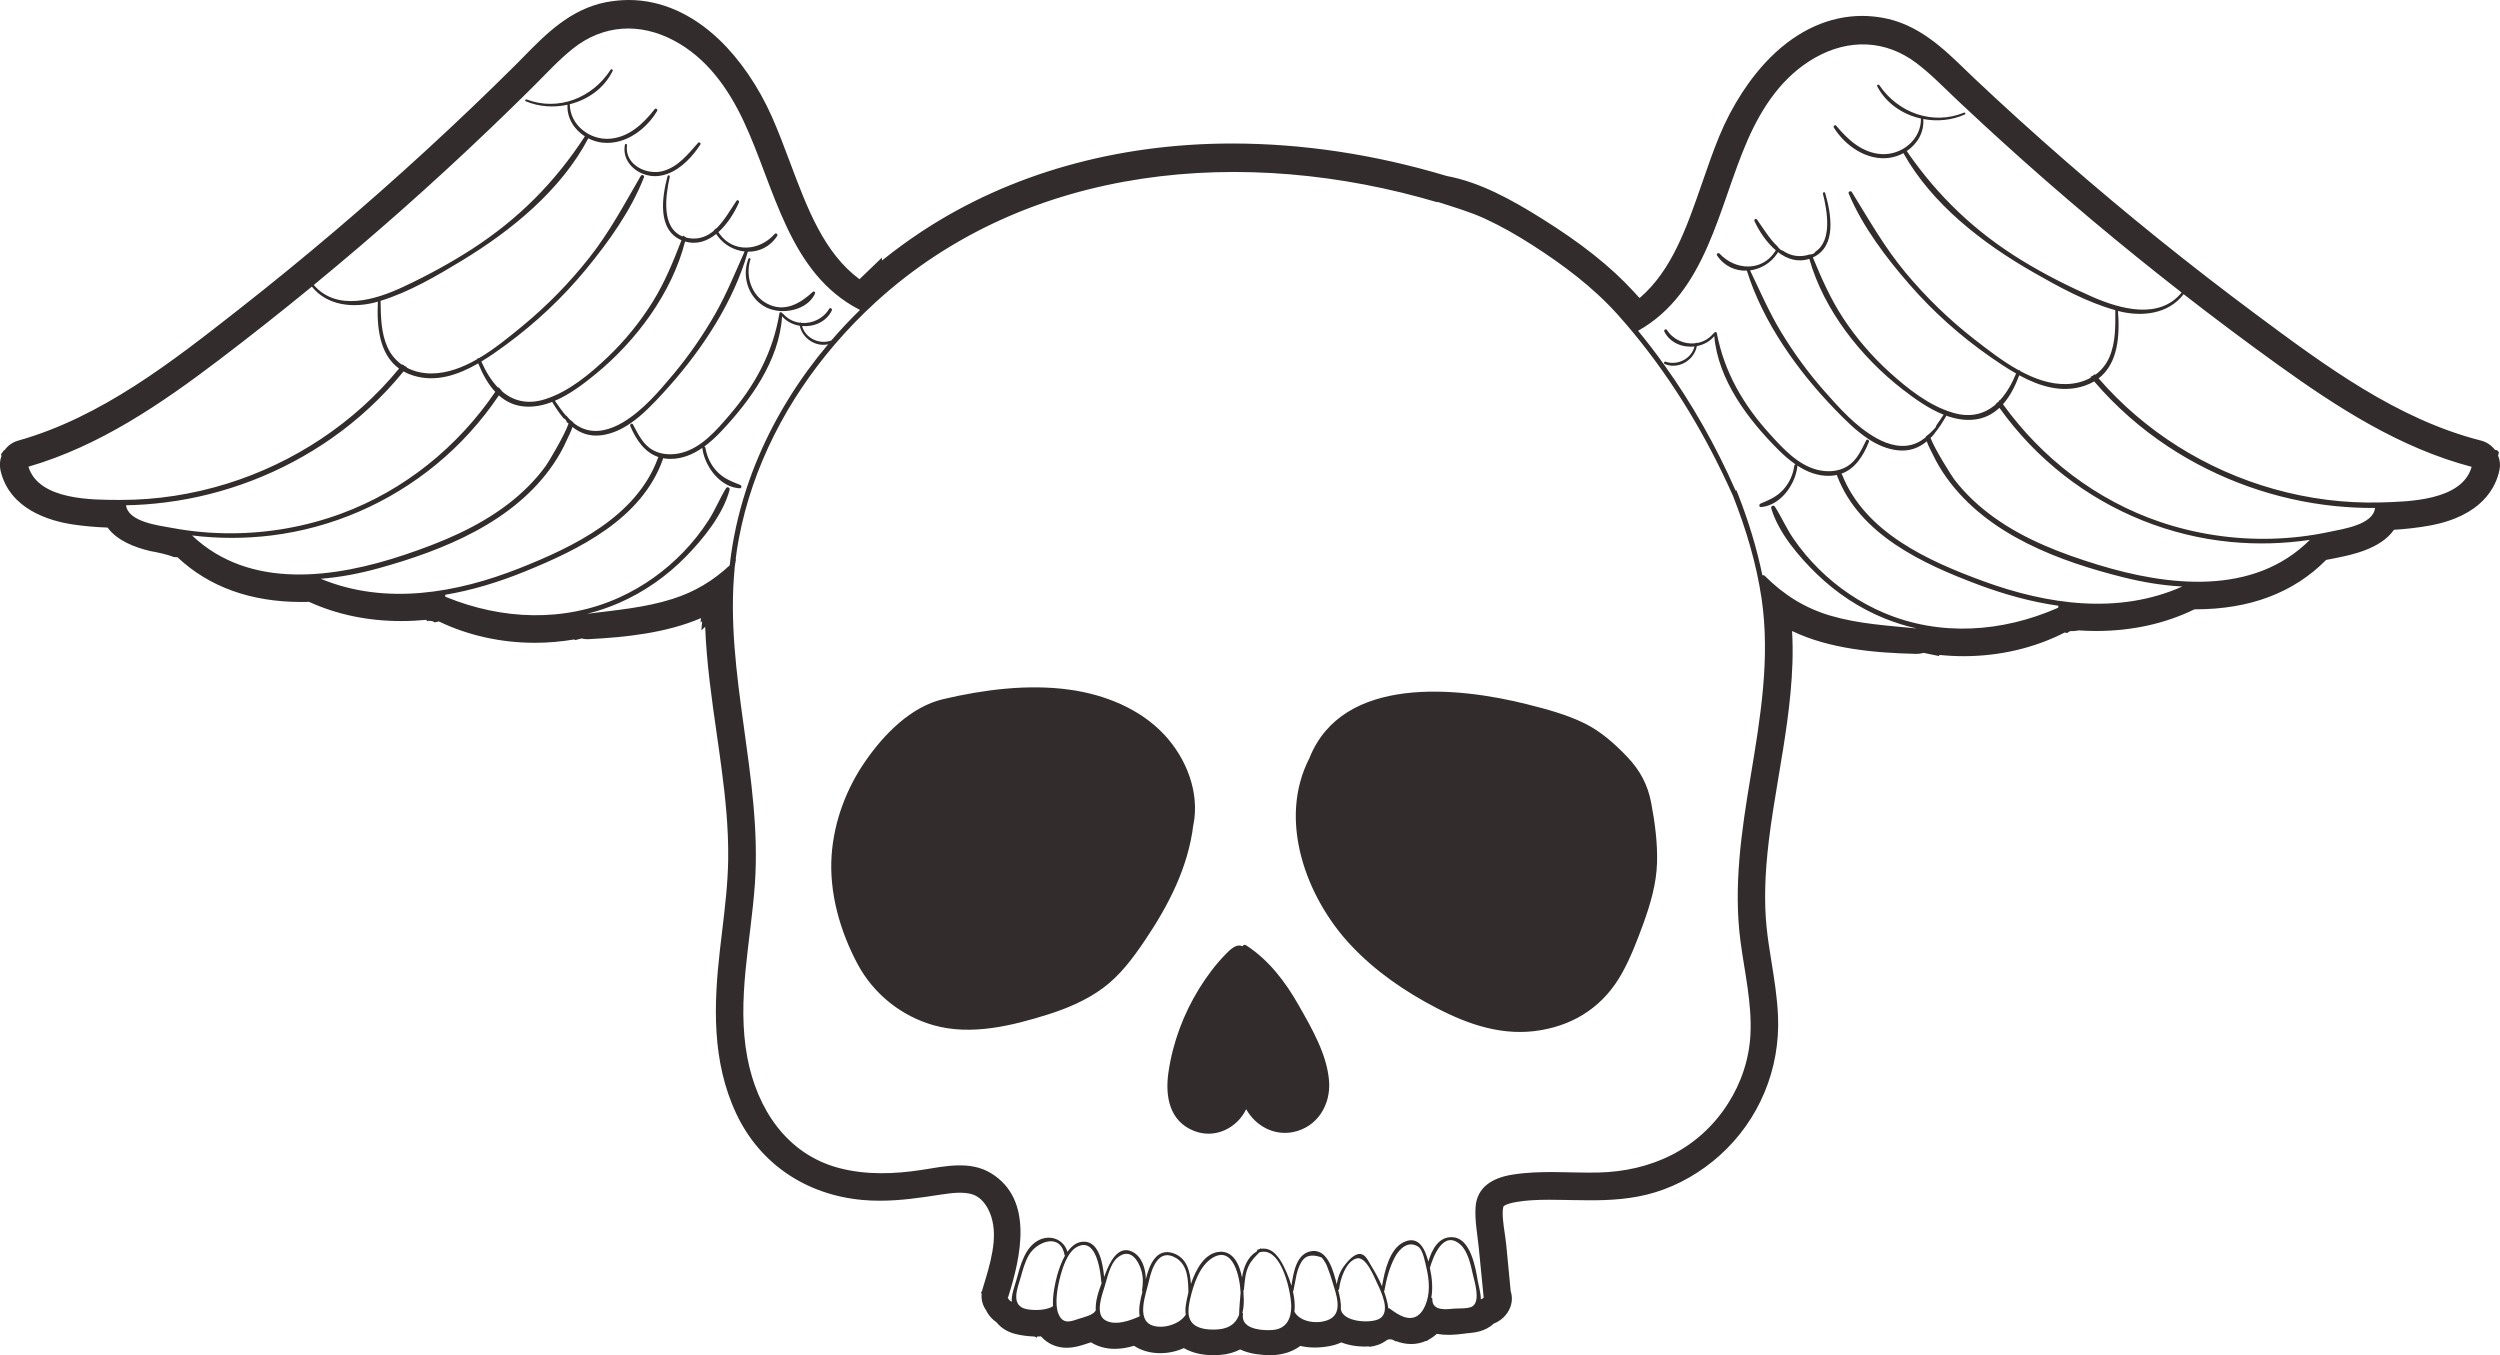 <svg version="1.1" id="图层_1" x="0px" y="0px" width="256px" height="138.777px" viewBox="0 0 256 138.777" enable-background="new 0 0 256 138.777" xml:space="preserve" xmlns:xml="http://www.w3.org/XML/1998/namespace" xmlns="http://www.w3.org/2000/svg" xmlns:xlink="http://www.w3.org/1999/xlink">
  <path fill="#322D2C" d="M71.716,14.797c-0.75,1.184-1.943,2.474-3.345,2.996c-0.568,0.215-1.175,0.302-1.795,0.207
	c-0.236-0.037-0.468-0.097-0.688-0.181c-1.236-0.464-2.17-1.62-1.894-3.004c0.008-0.041,0.032-0.066,0.06-0.075
	c0.07-0.023,0.169,0.039,0.153,0.136c-0.277,1.999,2.038,3.111,3.712,2.632c1.549-0.444,2.544-1.739,3.571-2.886
	C71.6,14.498,71.805,14.661,71.716,14.797z M127.6,96.796c-0.153-0.1-0.302-0.019-0.368,0.107c-0.641-0.328-1.326,0.397-1.775,0.859
	c-1.011,1.039-1.886,2.221-2.651,3.45c-1.616,2.609-2.719,5.559-3.158,8.599c-0.353,2.432,0.087,5.008,2.641,6.001
	c2.131,0.829,4.375-0.281,5.321-2.229c0.951,1.695,2.826,2.741,4.815,2.338c2.47-0.503,3.853-2.783,3.673-5.208
	c-0.203-2.726-1.771-5.418-3.097-7.748C131.634,100.55,129.952,98.324,127.6,96.796z M122.216,84.413
	c0.627-3.313-0.729-6.747-2.988-9.174c-2.492-2.678-6.134-4.121-9.697-4.615c-4.259-0.592-8.771-0.012-12.936,0.965
	c-3.319,0.781-6.037,3.567-7.931,6.282c-1.99,2.847-3.261,6.227-3.506,9.697c-0.269,3.834,0.858,7.778,2.655,11.146
	c1.633,3.056,4.468,5.334,7.803,6.275c3.827,1.085,8.027,0.049,11.722-1.116c1.976-0.625,3.918-1.454,5.596-2.688
	c1.776-1.311,3.066-3.061,4.289-4.867c2.432-3.6,4.453-7.511,4.974-11.863C122.205,84.441,122.211,84.431,122.216,84.413z
	 M166.666,77.542c-1.264-1.336-2.707-2.625-4.367-3.452c-1.852-0.919-3.941-1.476-5.939-1.978
	c-7.104-1.785-18.852-3.003-22.254,5.469c-0.004,0.007-0.004,0.011-0.004,0.021c-3.311,6.363-0.35,14.335,4.25,19.214
	c2.488,2.645,5.527,4.731,8.738,6.397c3.365,1.747,6.902,2.942,10.725,2.273c3.64-0.634,6.47-2.588,8.269-5.813
	c0.905-1.623,1.569-3.383,2.207-5.126c0.719-1.989,1.323-4.052,1.39-6.182c0.063-2.045-0.222-4.18-0.605-6.188
	C168.725,80.355,167.939,78.885,166.666,77.542z M255.945,48.133c-0.353,1.721-1.762,4.737-7.25,5.705
	c-1.141,0.2-2.328,0.339-3.553,0.413c-1.354,1.952-4.332,2.563-5.799,2.859c-0.123,0.024-0.238,0.05-0.347,0.073
	c-0.254,0.053-0.521,0.104-0.802,0.154c-3.307,3.354-7.807,5.059-13.389,5.059c-0.029,0-0.061,0-0.092,0
	c-3.025,1.472-6.414,2.218-10.08,2.218c-0.615,0-1.246-0.024-1.885-0.066l-0.006,0.047c-0.143-0.01-0.279,0.004-0.416,0.033
	c-0.064-0.012-0.125-0.016-0.186-0.011c-0.187,0.004-0.34,0.086-0.453,0.209l-0.258-0.058c-3.095,1.585-6.664,2.426-10.349,2.426
	c-0.836,0-1.672-0.044-2.504-0.131v0.121l-1.606-0.33c-0.228,0.068-0.47,0.106-0.718,0.106l-0.063-0.001
	c-4.284-0.103-8.889-0.521-12.68-2.341c0.062,1.119,0.074,2.225,0.035,3.313c-0.135,3.951-0.787,7.838-1.418,11.594
	c-0.363,2.171-0.742,4.415-1.004,6.606c-0.404,3.406-0.48,6.181-0.232,8.724c0.117,1.21,0.312,2.414,0.517,3.688
	c0.284,1.772,0.58,3.604,0.662,5.497c0.233,5.444-1.935,10.643-5.947,14.257c-1.942,1.748-4.231,3.062-6.621,3.794
	c-2.354,0.725-4.704,0.821-6.696,0.821c-0.687,0-1.371-0.015-2.033-0.024l-0.49-0.011c-0.539-0.011-1.082-0.02-1.625-0.02
	c-1.385,0-2.408,0.065-3.32,0.219c-1.164,0.193-1.375,0.452-1.385,0.462c0.002,0-0.002,0.007-0.006,0.022
	c-0.168,0.64-0.014,1.718,0.129,2.667c0.063,0.438,0.129,0.892,0.172,1.338l0.449,4.66c0.166,0.512,0.162,1.076-0.037,1.62
	l-0.018,0.042c-0.304,0.767-0.918,1.354-1.689,1.656c-0.863,0.821-2.008,0.922-2.602,0.975c-0.063,0.006-0.125,0.011-0.178,0.017
	l-0.128,0.02c-0.422,0.054-1.06,0.135-1.733,0.135c-0.438,0-0.832-0.036-1.185-0.103c-0.258,0.24-0.541,0.439-0.84,0.602
	l-0.002,0.005c-0.076,0.041-0.147,0.09-0.222,0.147l-0.012-0.042c-0.481,0.217-1.004,0.332-1.549,0.332
	c-0.563,0-1.096-0.12-1.581-0.307l-0.009,0.058c-0.234-0.233-0.678-0.319-0.939-0.126c-0.528,0.396-1.131,0.588-1.766,0.666
	l-0.004-0.047c-0.125,0.009-0.254,0.016-0.385,0.016c-1.021,0-1.832-0.171-2.477-0.424c-0.359,0.168-0.775,0.304-1.265,0.39
	c-0.49,0.087-0.979,0.132-1.453,0.132c-0.555,0-1.043-0.063-1.474-0.165c-1.086,0.83-2.409,0.953-3.09,0.953
	c-0.438,0-0.897-0.038-1.446-0.116c-0.601-0.087-1.144-0.25-1.624-0.474c-0.608,0.311-1.3,0.504-2.059,0.561
	c-0.233,0.021-0.466,0.027-0.691,0.027c-1.17,0-2.194-0.254-3.017-0.728c-0.733,0.334-1.561,0.52-2.419,0.52
	c-0.812,0-1.593-0.176-2.259-0.507c-0.15-0.076-0.295-0.159-0.432-0.25c-0.578,0.183-1.25,0.315-1.965,0.315
	c-0.907,0-1.738-0.23-2.429-0.668c-0.07,0.022-0.372,0.116-0.372,0.116l-0.169,0.056c-0.464,0.151-1.164,0.383-1.944,0.383
	c-0.697,0-1.331-0.18-1.885-0.528c-0.241-0.15-0.502-0.356-0.751-0.635c-0.135,0.009-0.273,0.012-0.412,0.014l0.008,0.124
	l-0.282-0.127c-0.663-0.017-1.38-0.111-1.997-0.275c-0.779-0.207-1.418-0.61-1.873-1.175c-0.246-0.171-0.426-0.345-0.529-0.455
	c-0.221-0.23-0.404-0.498-0.544-0.788c-0.062-0.086-0.116-0.174-0.168-0.268c-0.234-0.438-0.331-0.924-0.285-1.408l-0.067-0.161
	l0.105-0.104c0.018-0.086,0.039-0.17,0.064-0.256l0.012-0.034c0.772-2.515,1.571-5.112,0.884-7.313
	c-0.298-0.956-0.833-1.722-1.468-2.101c-0.432-0.261-0.996-0.386-1.734-0.386c-0.628,0-1.31,0.093-1.832,0.173l-0.232,0.034
	c-1.978,0.304-4.022,0.613-6.147,0.613c-0.601,0-1.193-0.023-1.763-0.075c-5.822-0.521-10.537-3.732-12.936-8.819
	c-2.542-5.389-2.312-11.237-1.686-16.759c0.07-0.622,0.146-1.246,0.221-1.869c0.306-2.564,0.595-4.985,0.628-7.438
	c0.045-3.267-0.31-6.474-0.665-9.182c-0.158-1.227-0.338-2.479-0.512-3.688c-0.512-3.567-1.035-7.229-1.18-10.938l-0.387,0.36
	l0.078-0.943l-0.167,0.152l0.051-0.459c-3.555,1.521-7.693,1.965-11.513,2.156l-0.057,0.004h-0.068
	c-0.204,0-0.404-0.026-0.595-0.075l-0.675,0.174l-0.039-0.079c-1.342,0.229-2.706,0.349-4.072,0.349
	c-3.47,0-6.854-0.757-9.825-2.188l-0.426,0.097c-0.13-0.093-0.267-0.139-0.4-0.146c-0.135-0.031-0.277-0.021-0.41,0.021
	l-0.023-0.135c-0.883,0.083-1.753,0.125-2.6,0.125c-3.396,0-6.566-0.66-9.433-1.965c-0.262,0.008-0.521,0.012-0.775,0.012
	c-5.198,0-9.466-1.543-12.7-4.582l-0.364-0.02c-0.784-0.297-1.607-0.463-2.434-0.616c-1.503-0.358-3.344-1.02-4.359-2.402
	c-1.229-0.042-2.425-0.149-3.563-0.32c-2.366-0.354-6.472-1.543-7.394-5.508c-0.123-0.521-0.08-1.042,0.094-1.507l-0.051-0.163
	c0.102-0.134,0.198-0.271,0.292-0.41l0.075-0.021c0.329-0.459,0.813-0.813,1.4-0.976c8.533-2.41,15.744-8.067,22.718-13.54
	c6.522-5.117,12.932-10.563,19.05-16.183c3.163-2.904,6.23-5.834,9.121-8.708c0.292-0.29,0.586-0.589,0.882-0.893
	c2.224-2.271,4.745-4.846,8.407-5.568C62.835,0.078,63.622,0,64.396,0c3.261,0,6.455,1.399,9.236,4.047
	c2.126,2.025,4.047,4.831,5.408,7.9c0.672,1.518,1.273,3.123,1.856,4.676c1.785,4.757,3.482,9.274,7.116,11.968l2.295-2.209
	l0.016,0.288c1.342-1.078,2.735-2.096,4.177-3.04c8.92-5.846,19.869-8.935,31.663-8.935c7.185,0,14.538,1.104,21.858,3.288
	l0.121,0.037c3.438,0.639,6.688,2.455,9.696,4.334c4.072,2.54,7.072,4.921,9.438,7.493c0.197,0.215,0.394,0.429,0.584,0.644
	l0.027-0.021l0.021,0.037c3.285-2.807,4.807-7.2,6.404-11.817c0.543-1.568,1.104-3.189,1.735-4.727
	c1.302-3.154,3.183-6.047,5.298-8.139c2.774-2.744,6.004-4.194,9.336-4.194c0.672,0,1.356,0.062,2.034,0.178
	c3.679,0.629,6.263,3.132,8.544,5.339c0.305,0.297,0.608,0.591,0.911,0.877c2.955,2.789,6.099,5.637,9.345,8.466
	c6.248,5.447,12.799,10.723,19.469,15.681c7.115,5.289,14.473,10.758,23.065,12.943c0.587,0.146,1.076,0.486,1.416,0.936
	l0.263,0.069c0.051,0.067,0.1,0.138,0.155,0.203c0.003,0.003,0.007,0.006,0.007,0.009l-0.088,0.313
	C255.996,47.099,256.052,47.612,255.945,48.133z M12.38,51.192c3.669,0.003,7.326-0.571,10.826-1.653
	c6.883-2.132,13.084-6.228,17.656-11.797c-2.036-1.483-2.296-4.329-2.166-6.854c-0.036,0.012-0.075,0.021-0.114,0.033
	c-2.351,0.658-5.06,0.412-6.648-1.571c-3.108,2.549-6.266,5.043-9.468,7.476c-5.972,4.536-12.279,8.852-19.555,10.965
	C3.974,51.245,9.483,51.19,12.38,51.192z M23.69,54.61c3.838-0.011,7.667-0.69,11.27-2.022c6.429-2.371,11.911-6.813,15.754-12.46
	c-0.758-0.811-1.317-1.857-1.743-2.918c-2.057,1.188-4.344,1.974-6.675,1.241c-0.358-0.11-0.683-0.254-0.976-0.416
	c-2.125,2.61-4.602,4.916-7.363,6.848c-5.031,3.521-10.93,5.799-17.024,6.565c-1.327,0.169-2.678,0.267-4.027,0.293
	c0.226,1.716,3.367,2.068,4.68,2.313C19.596,54.433,21.644,54.617,23.69,54.61z M41.427,56.811c3.71-1.243,7.405-2.765,10.542-5.153
	c1.48-1.126,2.832-2.45,3.925-3.956c0.25-0.343,1.936-3.162,2.326-4.327c-0.028-0.03-0.063-0.06-0.094-0.093
	c-0.014,0-0.03-0.001-0.046-0.006c-0.012-0.003-0.021-0.006-0.032-0.01c-0.028-0.161-0.122-0.315-0.255-0.389
	c-0.026-0.014-0.049-0.023-0.072-0.034c-0.42-0.493-0.795-1.053-1.136-1.617c-0.018-0.027-0.021-0.058-0.021-0.08
	c-0.904,0.354-1.85,0.554-2.817,0.483c-1.079-0.074-1.949-0.509-2.663-1.142c-1.791,2.661-3.965,5.061-6.445,7.096
	c-4.807,3.945-10.651,6.48-16.826,7.245c-2.705,0.334-5.443,0.332-8.148,0.003C25.6,60.46,34.347,59.186,41.427,56.811z
	 M58.699,43.229c0,0.019,0,0.037,0,0.056c0.286,0.231,0.599,0.428,0.949,0.575c1.404,0.587,2.899,0.127,4.149-0.618
	c2.031-1.214,3.685-3.158,5.188-4.956c1.6-1.922,3.028-3.986,4.263-6.16c1.172-2.059,2.036-4.219,3-6.375
	c-1.08-0.11-2.128-0.686-2.795-1.623c-0.043-0.055-0.079-0.108-0.116-0.167c-0.904,0.729-1.986,1.125-3.185,0.768
	c-1.342,5.281-5.043,10.223-9.194,13.604c-1.205,0.982-2.614,2.063-4.145,2.71c0.013,0.01,0.024,0.021,0.033,0.032
	c0.354,0.512,0.719,1.041,1.136,1.516c0.009-0.007,0.021-0.014,0.03-0.019C58.202,42.831,58.428,43.054,58.699,43.229z
	 M53.196,58.187c5.554-2.202,11.982-5.288,14.177-11.28c0.013-0.041,0.035-0.075,0.062-0.101c-1.407-0.465-2.276-1.733-2.895-3.177
	c-0.038-0.091,0.001-0.174,0.064-0.217c0.067-0.046,0.164-0.045,0.214,0.053c0.517,0.97,1.004,2.028,2,2.604
	c0.929,0.538,2.097,0.556,3.108,0.263c1.961-0.562,3.43-2.267,4.714-3.759c2.659-3.081,4.507-6.466,5.177-10.502
	c0.013-0.074,0.066-0.104,0.126-0.104c0.069,0,0.142,0.047,0.151,0.118c0.033-0.002,0.067,0.011,0.094,0.041
	c0.459,0.532,1.058,0.826,1.689,0.919c0.044-0.043,0.132-0.033,0.178,0.021c1.097,0.091,2.244-0.424,2.849-1.435
	c0.105-0.179,0.359-0.022,0.274,0.16c-0.556,1.167-1.829,1.701-3.045,1.596c0.333,1.25,1.783,1.931,2.991,1.479
	c0.935-1.086,1.919-2.132,2.946-3.136c-0.021,0-0.042-0.007-0.064-0.021c-7.269-3.732-8.682-12.54-11.848-19.281
	c-1.59-3.388-3.784-6.493-7.157-8.282c-3.468-1.841-7.222-1.643-10.319,0.819c-1.463,1.164-2.742,2.57-4.066,3.887
	c-0.357,0.353-0.715,0.707-1.071,1.06c-1.073,1.054-2.152,2.105-3.243,3.147c-3.003,2.881-6.065,5.695-9.182,8.456
	c-2.949,2.607-5.945,5.165-8.989,7.666c2.36,2.75,6.335,1.516,9.148,0.198c2.426-1.136,4.788-2.413,7.038-3.864
	c4.743-3.064,8.508-6.835,11.571-11.553c-1.094-0.698-1.851-1.88-1.775-3.233c-1.423,0.309-2.938,0.205-4.276-0.359
	c-0.073-0.032-0.059-0.129-0.009-0.173c0.023-0.022,0.056-0.032,0.088-0.017c3.266,1.244,6.764-0.165,8.607-3.034
	c0.085-0.134,0.277-0.021,0.211,0.121c-0.865,1.768-2.53,2.939-4.388,3.405c0.021,2.15,2.079,3.718,4.16,3.529
	c1.95-0.174,3.391-1.568,4.539-3.028c0.113-0.143,0.334,0.042,0.246,0.19c-0.809,1.38-2.181,2.6-3.748,3.068
	c-0.6,0.178-1.224,0.246-1.859,0.175c-0.505-0.056-0.994-0.21-1.443-0.439c-2.798,5.319-7.883,9.449-12.931,12.513
	c-2.586,1.569-5.418,3.232-8.341,4.125c0,0.022,0,0.051,0.002,0.074c0.026,1.582,0.052,3.249,0.722,4.709
	c0.344,0.75,0.861,1.338,1.482,1.771c0.014-0.018,0.027-0.034,0.041-0.051c0.137,0.12,0.29,0.214,0.455,0.288
	c-0.007,0.012-0.013,0.021-0.021,0.032c-0.006,0.006-0.008,0.01-0.009,0.014c0.759,0.402,1.641,0.604,2.558,0.599
	c1.608-0.011,3.173-0.604,4.644-1.449c0.02-0.08,0.108-0.123,0.194-0.11c1.625-0.96,3.133-2.208,4.446-3.285
	c2.529-2.078,4.824-4.433,6.854-6.997c2.083-2.637,3.6-5.503,5.279-8.394c0.048-0.082,0.143-0.096,0.221-0.069
	c0.082,0.026,0.148,0.107,0.108,0.21c-1.329,3.42-3.643,6.646-5.964,9.46c-2.371,2.872-5.104,5.442-8.103,7.648
	c-0.803,0.594-1.674,1.211-2.587,1.765c0.448,1.021,1.015,1.96,1.717,2.684c0.021-0.021,0.041-0.037,0.065-0.048
	c0.093,0.138,0.196,0.26,0.325,0.367c-0.007,0.009-0.015,0.018-0.021,0.026c1.14,0.983,2.599,1.419,4.453,0.826
	c2.432-0.775,4.583-2.58,6.404-4.313c1.768-1.684,3.316-3.591,4.606-5.662c1.243-2.001,2.102-4.123,2.944-6.302
	c-2.518-1.071-1.985-4.457-1.427-6.564c0.01-0.045,0.038-0.071,0.071-0.08c0.078-0.021,0.181,0.041,0.158,0.146
	c-0.419,1.889-0.931,5.249,1.343,6.121c0.014-0.035,0.026-0.067,0.038-0.104c0.084,0.069,0.171,0.13,0.267,0.181
	c0.007,0.002,0.012,0.004,0.018,0.009c-0.003,0.007-0.003,0.011-0.004,0.019c0.102,0.026,0.21,0.048,0.324,0.066
	c1.049,0.156,1.873-0.201,2.562-0.795c-0.006-0.013-0.012-0.022-0.018-0.034c0.081-0.06,0.155-0.122,0.227-0.191
	c0.004,0.005,0.007,0.015,0.012,0.023c0.822-0.802,1.446-1.918,2.044-2.814c0.114-0.17,0.346-0.027,0.268,0.154
	c-0.443,1.017-1.168,2.199-2.103,3.035c0.041,0.065,0.085,0.13,0.131,0.192c1.371,1.908,4.014,1.805,5.642-0.013
	c0.125-0.136,0.351,0.041,0.254,0.196c-0.731,1.142-1.868,1.646-3.011,1.628c-0.092,0.331-0.195,0.663-0.304,0.994
	c-1.631,4.961-4.878,9.687-8.359,13.461c-0.981,1.062-2.089,2.249-3.359,3.122c-0.89,0.606-1.855,1.062-2.915,1.211
	c-1.223,0.173-2.206-0.192-3.025-0.838c-0.135,0.473-0.415,0.97-0.571,1.327c-0.383,0.868-0.851,1.697-1.383,2.482
	c-4.04,5.936-11.276,8.831-17.945,10.671c-1.889,0.522-3.875,0.905-5.872,1.063C39.445,62.006,46.728,60.75,53.196,58.187z
	 M74.72,57.891c0.294-2.632,0.866-5.222,1.683-7.739c0.373-1.151,0.797-2.285,1.273-3.397c1.775-4.17,4.205-8.037,7.124-11.5
	c-1.277,0.292-2.634-0.602-2.907-1.896c-0.69-0.112-1.341-0.428-1.808-0.967c-0.283,4.502-3.232,8.61-6.231,11.774
	c-0.532,0.562-1.115,1.11-1.747,1.572c0.059,0,0.113,0.033,0.127,0.113c0.152,0.923,0.554,1.769,1.205,2.445
	c0.691,0.719,1.466,0.999,2.363,1.361c0.136,0.054,0.161,0.247,0.061,0.319c-0.027,0.018-0.063,0.028-0.11,0.026
	c-0.377-0.018-0.741-0.11-1.083-0.257c-1.469-0.635-2.541-2.318-2.743-3.813c-0.005-0.029,0-0.058,0.009-0.078
	c-0.975,0.675-2.071,1.143-3.3,1.137c-0.263,0-0.512-0.024-0.746-0.068c0.005,0.034,0.002,0.074-0.014,0.117
	c-2.153,6.082-8.564,9.23-14.156,11.493c-2.602,1.056-5.355,1.91-8.142,2.375l0.039,0.221c0.021-0.005,0.043-0.002,0.068,0.009
	c5.71,2.331,12.085,2.623,17.773,0.026c2.448-1.116,4.665-2.706,6.53-4.643c0.945-0.981,1.795-2.051,2.536-3.194
	c0.695-1.066,1.16-2.25,1.819-3.33c0.057-0.097,0.161-0.118,0.245-0.087c0.09,0.034,0.156,0.126,0.126,0.242
	c-0.667,2.53-2.689,5.018-4.484,6.853c-1.95,1.991-4.278,3.62-6.833,4.734c-1.05,0.459-2.144,0.832-3.263,1.112l0.002,0.005
	c0.008-0.002,0.02-0.005,0.031-0.007c2.928-0.374,5.896-0.619,8.72-1.523C71.159,60.601,73.032,59.46,74.72,57.891z M107.825,133.75
	c-0.061-1.122,0.232-2.433,0.421-3.124c0.16-0.568,0.418-1.362,0.809-2.054c-0.022-0.021-0.041-0.048-0.05-0.087
	c-0.434-2.294-2.843-1.331-3.636,0.016c-0.418,0.705-0.634,1.529-0.855,2.313c-0.287,1.022-1.119,2.906,0.631,3.247
	C105.843,134.198,107.183,134.204,107.825,133.75z M112.209,134.185c-0.073-0.875,0.273-1.943,0.606-2.813
	c-0.02-0.025-0.037-0.056-0.042-0.095c-0.073-1.004-0.482-4.668-2.49-3.592c-1.002,0.531-1.503,2.205-1.757,3.217
	c-0.251,0.992-0.552,2.641-0.139,3.643c0.483,1.173,1.37,0.729,2.167,0.474C111.036,134.863,111.941,134.67,112.209,134.185z
	 M116.945,132.15c0.103-0.719,0.137-1.36-0.076-2.07c-0.249-0.826-1.058-2.452-2.455-1.284c-0.719,0.6-1.025,2.023-1.28,2.878
	c-0.255,0.857-1.025,2.81-0.008,3.484c0.994,0.656,2.625,0.076,3.579-0.373c-0.146-0.762,0.063-1.702,0.283-2.52
	C116.959,132.24,116.937,132.201,116.945,132.15z M121.42,133.708c0.054-0.388,0.143-0.86,0.272-1.371
	c-0.022-1.242-0.05-2.771-1.238-3.5c-1.824-1.119-2.53,1.081-2.812,2.372c-0.268,1.216-1.34,3.903,0.341,4.511
	c1.098,0.398,2.761-0.094,3.406-1.047c0.009-0.016,0.021-0.023,0.034-0.032C121.379,134.366,121.374,134.059,121.42,133.708z
	 M127.037,132.36c-0.066-1.586-0.755-4.865-2.892-3.547c-1.328,0.815-1.949,2.767-2.277,4.217c-0.262,1.167-0.408,2.465,1.03,2.938
	c0.656,0.22,1.674,0.231,2.339,0.086c0.91-0.2,1.394-0.74,1.647-1.424C126.898,133.879,126.983,133.11,127.037,132.36z
	 M132.223,133.743c-0.007-0.791-0.314-2.608-0.972-3.95c-0.528-1.087-1.287-1.867-2.296-1.547c-0.4,0.409-0.799,0.801-1.063,1.323
	c-0.401,0.798-0.418,1.624-0.514,2.487c-0.003,0.03-0.023,0.058-0.049,0.071c0.005,0.141,0.008,0.271,0.008,0.394
	c0.061,0.685,0.037,1.354-0.118,1.944c0.036,0,0.076,0.028,0.066,0.076c-0.03,0.175-0.03,0.331-0.004,0.474
	c0.214,1.14,2.101,1.255,3.063,1.172C131.757,136.068,132.234,134.98,132.223,133.743z M136.452,131.297
	c-0.147-0.487-0.302-0.981-0.495-1.456c-0.133-0.396-0.342-0.76-0.617-1.075c-1.057-0.396-1.775-0.188-2.164,0.619
	c-0.455,0.825-0.52,1.879-0.729,2.78c-0.01,0.036-0.026,0.062-0.051,0.075c0.158,0.696,0.234,1.414,0.154,2.084
	c0.617,1.132,2.555,1.317,3.633,0.754C137.555,134.359,136.791,132.438,136.452,131.297z M141.01,131.381
	c-0.305-0.637-1.134-2.771-2.094-2.519c-1.104,0.29-1.688,2.165-1.785,3.106c-0.006,0.069-0.051,0.111-0.102,0.132
	c0.174,0.668,0.313,1.333,0.271,1.904c0.121,1.412,3.129,1.546,3.979,1.022C142.426,134.322,141.447,132.296,141.01,131.381z
	 M146.064,129.823c-0.123-0.513-0.342-1.831-0.822-2.151c-1.025-0.684-1.936,0.187-2.398,1.043c-0.566,1.058-0.877,2.277-1.084,3.45
	c-0.008,0.034-0.021,0.06-0.037,0.075c0.012,0.034,0.027,0.07,0.037,0.104c0.133,0.394,0.354,1.057,0.408,1.656
	c0.023-0.036,0.064-0.059,0.105-0.027c0.483,0.353,1.022,0.747,1.604,0.913c1.035,0.292,1.685-0.307,2.063-1.195
	C146.473,132.461,146.366,131.099,146.064,129.823z M150.813,130.464c-0.209-0.946-0.508-2.36-1.283-3.033
	c-1.738-1.517-2.781,1.253-3.107,2.4c0.211,0.979,0.326,2.061,0.143,3.061c0.056,0,0.105,0.034,0.104,0.108
	c-0.051,1.323,1.563,1.063,2.24,1.004c0.508-0.042,1.528,0.037,1.918-0.267C151.604,133.131,150.986,131.245,150.813,130.464z
	 M179.262,79.516c1.004-6.034,2.027-12.135,1.12-18.25c-0.536-3.607-1.594-7.096-2.922-10.485
	c-2.67-5.99-6.053-11.689-10.242-16.746c-0.5-0.604-1.012-1.202-1.538-1.789c-2.537-2.837-5.603-5.122-8.796-7.172
	c-1.541-0.985-3.129-1.897-4.791-2.666c-1.601-0.742-3.247-1.2-4.905-1.743c-0.002,0.016-0.01,0.03-0.013,0.044
	c-19.573-5.801-41.875-4.025-57.479,10.208c-1.49,1.363-2.903,2.816-4.217,4.352c-4.873,5.687-8.43,12.507-9.823,19.895
	c-0.137,0.714-0.245,1.431-0.33,2.146c0.017-0.018,0.032-0.031,0.049-0.05c-0.056,0.221-0.088,0.449-0.12,0.668
	c-0.003,0.014-0.003,0.024-0.004,0.037c0,0.005,0,0.014,0,0.018h0.001c-0.001,0.016-0.003,0.032-0.009,0.05c0,0.003,0,0.003,0,0.006
	c-0.005,0.024-0.01,0.05-0.014,0.077c-0.005,0.026-0.005,0.052-0.002,0.074c0,0.004,0,0.009,0,0.015
	c-1.039,10.781,2.822,21.43,2.078,32.255c-0.408,5.925-1.903,11.931-0.771,17.863c0.997,5.22,4.021,9.869,9.389,11.283
	c2.763,0.728,5.68,0.625,8.483,0.188c2.338-0.362,4.916-0.974,7.079,0.344c4.419,2.701,3.023,8.631,1.766,12.636
	c-0.014,0.041-0.037,0.068-0.061,0.094c0.05,0.122,0.126,0.229,0.226,0.311c0.058,0.051,0.123,0.087,0.19,0.116
	c-0.057-0.69,0.282-1.55,0.455-2.172c0.412-1.477,0.871-3.508,2.437-4.194c1.191-0.518,2.462,0.061,2.81,1.261
	c0.448-0.641,1.042-1.101,1.815-1.039c1.434,0.106,1.82,2.264,1.938,3.613c0.046-0.117,0.09-0.23,0.129-0.334
	c0.409-1.087,1.29-3.02,2.792-2.236c0.94,0.486,1.334,1.688,1.352,2.793c0.326-1.368,1.054-3.274,2.828-2.652
	c1.358,0.474,1.716,1.848,1.787,3.152c0.525-1.578,1.447-3.176,2.91-3.304c1.411-0.12,2.063,1.271,2.327,2.641
	c0.134-1.048,0.595-2.135,1.451-2.637c0.024-0.022,0.051-0.049,0.077-0.069c-0.004-0.069,0.025-0.141,0.108-0.168
	c0.05-0.016,0.095-0.025,0.142-0.037c0.021-0.016,0.048-0.036,0.068-0.052c0.053-0.04,0.106-0.026,0.141,0.011
	c1.104-0.149,1.812,0.854,2.293,1.823c0.103,0.21,0.199,0.417,0.283,0.608c0.179,0.411,0.353,0.871,0.496,1.357
	c0.203-1.4,0.532-3.444,2.196-3.559c1.537-0.108,2.113,2.072,2.447,3.429c0.096-0.739,0.365-1.424,0.844-2.026
	c0.312-0.396,0.942-1.116,1.513-1.101c0.565,0.014,0.846,0.677,1.09,1.082c0.438,0.717,0.856,1.456,1.185,2.229
	c0.252-1.534,0.776-3.854,2.242-4.53c1.547-0.713,2.17,0.77,2.5,1.995c0.37-1.256,1.114-2.669,2.62-2.476
	c1.716,0.222,2.218,3.106,2.438,4.431c0.08,0.472,0.318,1.271,0.318,1.916c0.112-0.028,0.221-0.1,0.301-0.188
	c-0.006-0.02-0.016-0.032-0.016-0.052l-0.494-5.02c-0.135-1.363-0.424-2.813-0.33-4.184c0.139-2.106,1.819-3.002,3.721-3.315
	c2.904-0.479,5.861-0.168,8.785-0.223c5.443-0.104,10.336-2.365,13.33-7.041c1.375-2.147,2.195-4.604,2.314-7.154
	c0.146-3.175-0.596-6.296-1.014-9.423C177.479,90.769,178.329,85.119,179.262,79.516z M223.465,60.059
	c-2-0.105-3.996-0.438-5.896-0.907c-6.715-1.666-14.021-4.371-18.217-10.202c-0.554-0.769-1.041-1.586-1.445-2.443
	c-0.168-0.354-0.457-0.848-0.605-1.313c-0.803,0.666-1.775,1.057-3.004,0.914c-1.061-0.121-2.039-0.548-2.939-1.133
	c-1.293-0.841-2.436-1.997-3.442-3.035c-3.817-3.931-7.397-8.944-9.039-14.227c-1.142,0.051-2.293-0.424-3.051-1.55
	c-0.104-0.147,0.12-0.333,0.247-0.2c1.673,1.771,4.313,1.812,5.638-0.129c0.043-0.063,0.088-0.134,0.129-0.202
	c-0.955-0.813-1.713-1.974-2.18-2.979c-0.084-0.178,0.146-0.33,0.262-0.163c0.615,0.868,1.261,1.957,2.088,2.733
	c0.074,0.118,0.173,0.228,0.277,0.313c0.079,0.067,0.18,0.115,0.28,0.136c0.638,0.435,1.379,0.66,2.279,0.502
	c0.111-0.021,0.219-0.046,0.32-0.074c-0.002-0.005-0.002-0.013-0.006-0.019c0.148-0.007,0.297-0.024,0.436-0.066
	c0.137-0.041,0.246-0.136,0.309-0.248c1.746-1.159,1.195-4.185,0.761-5.933c-0.037-0.147,0.188-0.219,0.231-0.067
	c0.605,2.091,1.229,5.464-1.26,6.596c0.896,2.158,1.813,4.256,3.107,6.225c1.342,2.035,2.941,3.902,4.752,5.54
	c1.867,1.688,4.064,3.436,6.518,4.147c1.863,0.541,3.316,0.071,4.43-0.941c-0.012-0.021-0.024-0.037-0.039-0.056
	c0,0,0-0.002-0.004-0.002c0.009,0,0.015-0.002,0.021-0.005c0.162-0.055,0.265-0.154,0.317-0.281l0.021-0.022
	c0.004-0.005,0.008-0.012,0.014-0.016c0.009,0.008,0.019,0.014,0.027,0.022c0.684-0.741,1.225-1.692,1.648-2.729
	c-0.934-0.525-1.814-1.126-2.637-1.695c-3.058-2.125-5.854-4.626-8.297-7.436c-2.396-2.752-4.793-5.918-6.211-9.301
	c-0.08-0.191,0.221-0.317,0.323-0.147c1.756,2.842,3.349,5.669,5.5,8.252c2.095,2.514,4.451,4.805,7.031,6.813
	c1.342,1.043,2.883,2.251,4.532,3.169c0.086-0.013,0.172,0.029,0.195,0.105c1.494,0.806,3.074,1.358,4.682,1.326
	c0.916-0.018,1.791-0.24,2.543-0.665c-0.004-0.003-0.008-0.007-0.01-0.012c-0.016-0.021-0.028-0.042-0.039-0.063
	c0.154-0.061,0.295-0.142,0.416-0.245c0.015-0.011,0.031-0.016,0.047-0.023c0.015,0.017,0.029,0.032,0.043,0.049
	c0.611-0.446,1.109-1.05,1.437-1.81c0.644-1.498,0.613-3.197,0.601-4.802c-2.943-0.813-5.82-2.401-8.445-3.903
	c-5.125-2.933-10.316-6.927-13.252-12.173c-0.443,0.241-0.932,0.41-1.436,0.479c-2.293,0.322-4.521-1.221-5.689-3.095
	c-0.092-0.146,0.129-0.34,0.242-0.196c1.188,1.433,2.66,2.782,4.615,2.909c2.086,0.133,4.102-1.488,4.063-3.639
	c-1.865-0.417-3.563-1.546-4.472-3.291c-0.073-0.141,0.117-0.259,0.207-0.127c1.916,2.818,5.449,4.139,8.685,2.81
	c0.035-0.014,0.063-0.005,0.09,0.014c0.052,0.045,0.063,0.141-0.008,0.173c-1.324,0.601-2.834,0.741-4.265,0.472
	c0.113,1.354-0.614,2.554-1.69,3.281c3.188,4.636,7.047,8.307,11.869,11.244c2.287,1.394,4.687,2.606,7.137,3.681
	c2.849,1.245,6.854,2.372,9.14-0.438c-3.104-2.42-6.168-4.896-9.185-7.429c-3.188-2.677-6.321-5.411-9.401-8.215
	c-1.111-1.013-2.222-2.033-3.32-3.063c-0.365-0.341-0.732-0.688-1.1-1.028c-1.359-1.282-2.67-2.65-4.166-3.776
	c-3.16-2.381-6.92-2.482-10.34-0.552c-3.324,1.876-5.437,5.037-6.938,8.467c-2.969,6.779-4.156,15.553-11.207,19.512
	c0.906,1.1,1.777,2.231,2.611,3.396c2.914,4.051,5.389,8.449,7.377,12.973c0.024-0.017,0.055-0.03,0.076-0.049
	c0.078,0.195,0.162,0.392,0.235,0.587c1.026,2.653,1.862,5.371,2.429,8.137c0.073-0.035,0.163-0.028,0.229,0.036
	c1.965,1.962,4.112,3.32,6.793,4.104c2.846,0.832,5.819,1,8.756,1.294c0.01,0.003,0.022,0.005,0.035,0.007v-0.004
	c-1.127-0.251-2.229-0.594-3.293-1.024c-2.584-1.048-4.951-2.616-6.951-4.556c-1.845-1.789-3.931-4.228-4.664-6.735
	c-0.033-0.115,0.035-0.21,0.125-0.244c0.084-0.03,0.187-0.017,0.244,0.077c0.685,1.064,1.183,2.234,1.905,3.285
	c0.771,1.121,1.648,2.169,2.617,3.125c1.914,1.888,4.172,3.42,6.648,4.472c5.756,2.443,12.119,1.985,17.766-0.49
	c0.025-0.014,0.051-0.014,0.072-0.01l0.031-0.226c-2.803-0.394-5.572-1.175-8.203-2.159c-5.646-2.117-12.143-5.097-14.449-11.121
	c-0.018-0.041-0.021-0.08-0.018-0.115c-0.234,0.053-0.48,0.081-0.746,0.09c-1.229,0.035-2.334-0.4-3.326-1.055
	c0.01,0.025,0.016,0.054,0.012,0.08c-0.162,1.495-1.184,3.201-2.635,3.879c-0.342,0.158-0.705,0.265-1.088,0.292
	c-0.213,0.018-0.227-0.271-0.055-0.348c0.887-0.385,1.652-0.684,2.324-1.421c0.633-0.694,1.016-1.553,1.143-2.479
	c0.01-0.081,0.064-0.113,0.125-0.116c-0.646-0.444-1.244-0.979-1.789-1.524c-3.08-3.083-6.139-7.118-6.535-11.61
	c-0.453,0.552-1.098,0.886-1.783,1.018c-0.266,1.445-1.893,2.437-3.295,1.835c-0.025-0.009-0.043-0.025-0.053-0.044
	c-0.055-0.087,0.029-0.239,0.146-0.197c1.221,0.426,2.66-0.297,2.959-1.558c-1.211,0.141-2.5-0.359-3.084-1.515
	c-0.092-0.179,0.16-0.34,0.271-0.166c0.631,0.993,1.791,1.479,2.885,1.359c0.045-0.058,0.131-0.069,0.178-0.028
	c0.627-0.106,1.222-0.419,1.666-0.96c0.027-0.034,0.06-0.046,0.09-0.044c0.015-0.14,0.248-0.18,0.277-0.023
	c0.775,4.019,2.711,7.354,5.447,10.363c1.326,1.458,2.838,3.123,4.813,3.636c1.021,0.265,2.187,0.219,3.103-0.348
	c0.979-0.599,1.438-1.669,1.931-2.651c0.049-0.103,0.146-0.104,0.217-0.059c0.063,0.044,0.104,0.124,0.065,0.212
	c-0.582,1.46-1.416,2.749-2.81,3.252c0.023,0.024,0.05,0.059,0.064,0.098c2.352,5.938,8.854,8.854,14.465,10.91
	C209.625,61.906,216.939,62.972,223.465,60.059z M197.207,44.693c0.348-0.225,0.643-0.553,0.932-0.846
	c0.084-0.089,0.129-0.188,0.139-0.284c0.254-0.351,0.492-0.711,0.725-1.064c0.008-0.015,0.02-0.021,0.029-0.033
	c-1.545-0.607-2.982-1.649-4.213-2.6c-4.236-3.274-8.066-8.114-9.545-13.36c-1.189,0.391-2.281,0.022-3.205-0.685
	c-0.035,0.061-0.072,0.118-0.111,0.176c-0.645,0.951-1.676,1.552-2.75,1.692c1.021,2.127,1.941,4.265,3.166,6.294
	c1.291,2.139,2.771,4.168,4.422,6.044c1.551,1.76,3.25,3.659,5.314,4.819c1.268,0.715,2.777,1.136,4.164,0.512
	c0.348-0.156,0.656-0.363,0.938-0.603C197.207,44.735,197.211,44.712,197.207,44.693z M236.529,55.284
	c-2.694,0.398-5.432,0.471-8.146,0.208c-6.19-0.603-12.1-2.984-17.008-6.803c-2.533-1.973-4.771-4.313-6.631-6.927
	c-0.695,0.649-1.556,1.106-2.631,1.211c-0.968,0.095-1.914-0.08-2.828-0.411c0,0.023-0.002,0.052-0.019,0.082
	c-0.354,0.615-0.74,1.223-1.186,1.755c0,0.012,0.002,0.021,0.004,0.037c-0.051,0.044-0.102,0.09-0.146,0.136
	c-0.045,0.044-0.084,0.1-0.106,0.159c-0.002,0-0.004,0.002-0.008,0.002c-0.017,0.006-0.031,0.006-0.046,0.007
	c-0.03,0.03-0.063,0.063-0.092,0.095c0.422,1.154,2.181,3.931,2.437,4.265c1.135,1.479,2.521,2.768,4.03,3.854
	c3.195,2.306,6.935,3.729,10.673,4.875C221.964,60.017,230.745,61.066,236.529,55.284z M243.204,52.013
	c-1.351,0.013-2.701-0.054-4.035-0.185c-6.106-0.61-12.065-2.73-17.188-6.119c-2.812-1.859-5.344-4.099-7.539-6.653
	c-0.289,0.171-0.605,0.318-0.965,0.44c-2.313,0.791-4.617,0.066-6.709-1.066c-0.396,1.069-0.924,2.133-1.662,2.963
	c3.99,5.546,9.586,9.841,16.076,12.047c3.635,1.232,7.479,1.813,11.319,1.727c2.045-0.049,4.086-0.285,6.086-0.716
	C239.893,54.173,243.025,53.737,243.204,52.013z M253.096,47.804c-7.328-1.925-13.746-6.074-19.837-10.453
	c-3.264-2.349-6.481-4.759-9.657-7.228c-1.537,2.029-4.238,2.345-6.605,1.748c-0.039-0.01-0.08-0.021-0.117-0.033
	c0.197,2.521,0.016,5.373-1.982,6.908c4.715,5.449,11.021,9.382,17.955,11.331c3.529,0.991,7.199,1.471,10.869,1.372
	C246.616,51.372,252.121,51.281,253.096,47.804z M78.5,31.499c0.427,0.206,0.928,0.322,1.446,0.353
	c1.405,0.066,2.942-0.526,3.51-1.788c0.064-0.146-0.1-0.29-0.226-0.176c-1.29,1.194-2.891,2.141-4.67,1.21
	c-1.636-0.854-2.255-2.842-1.717-4.534c0.043-0.134-0.156-0.185-0.206-0.06c-0.042,0.113-0.08,0.227-0.116,0.343
	C76.003,28.618,76.792,30.67,78.5,31.499z" class="color c1"/>
</svg>